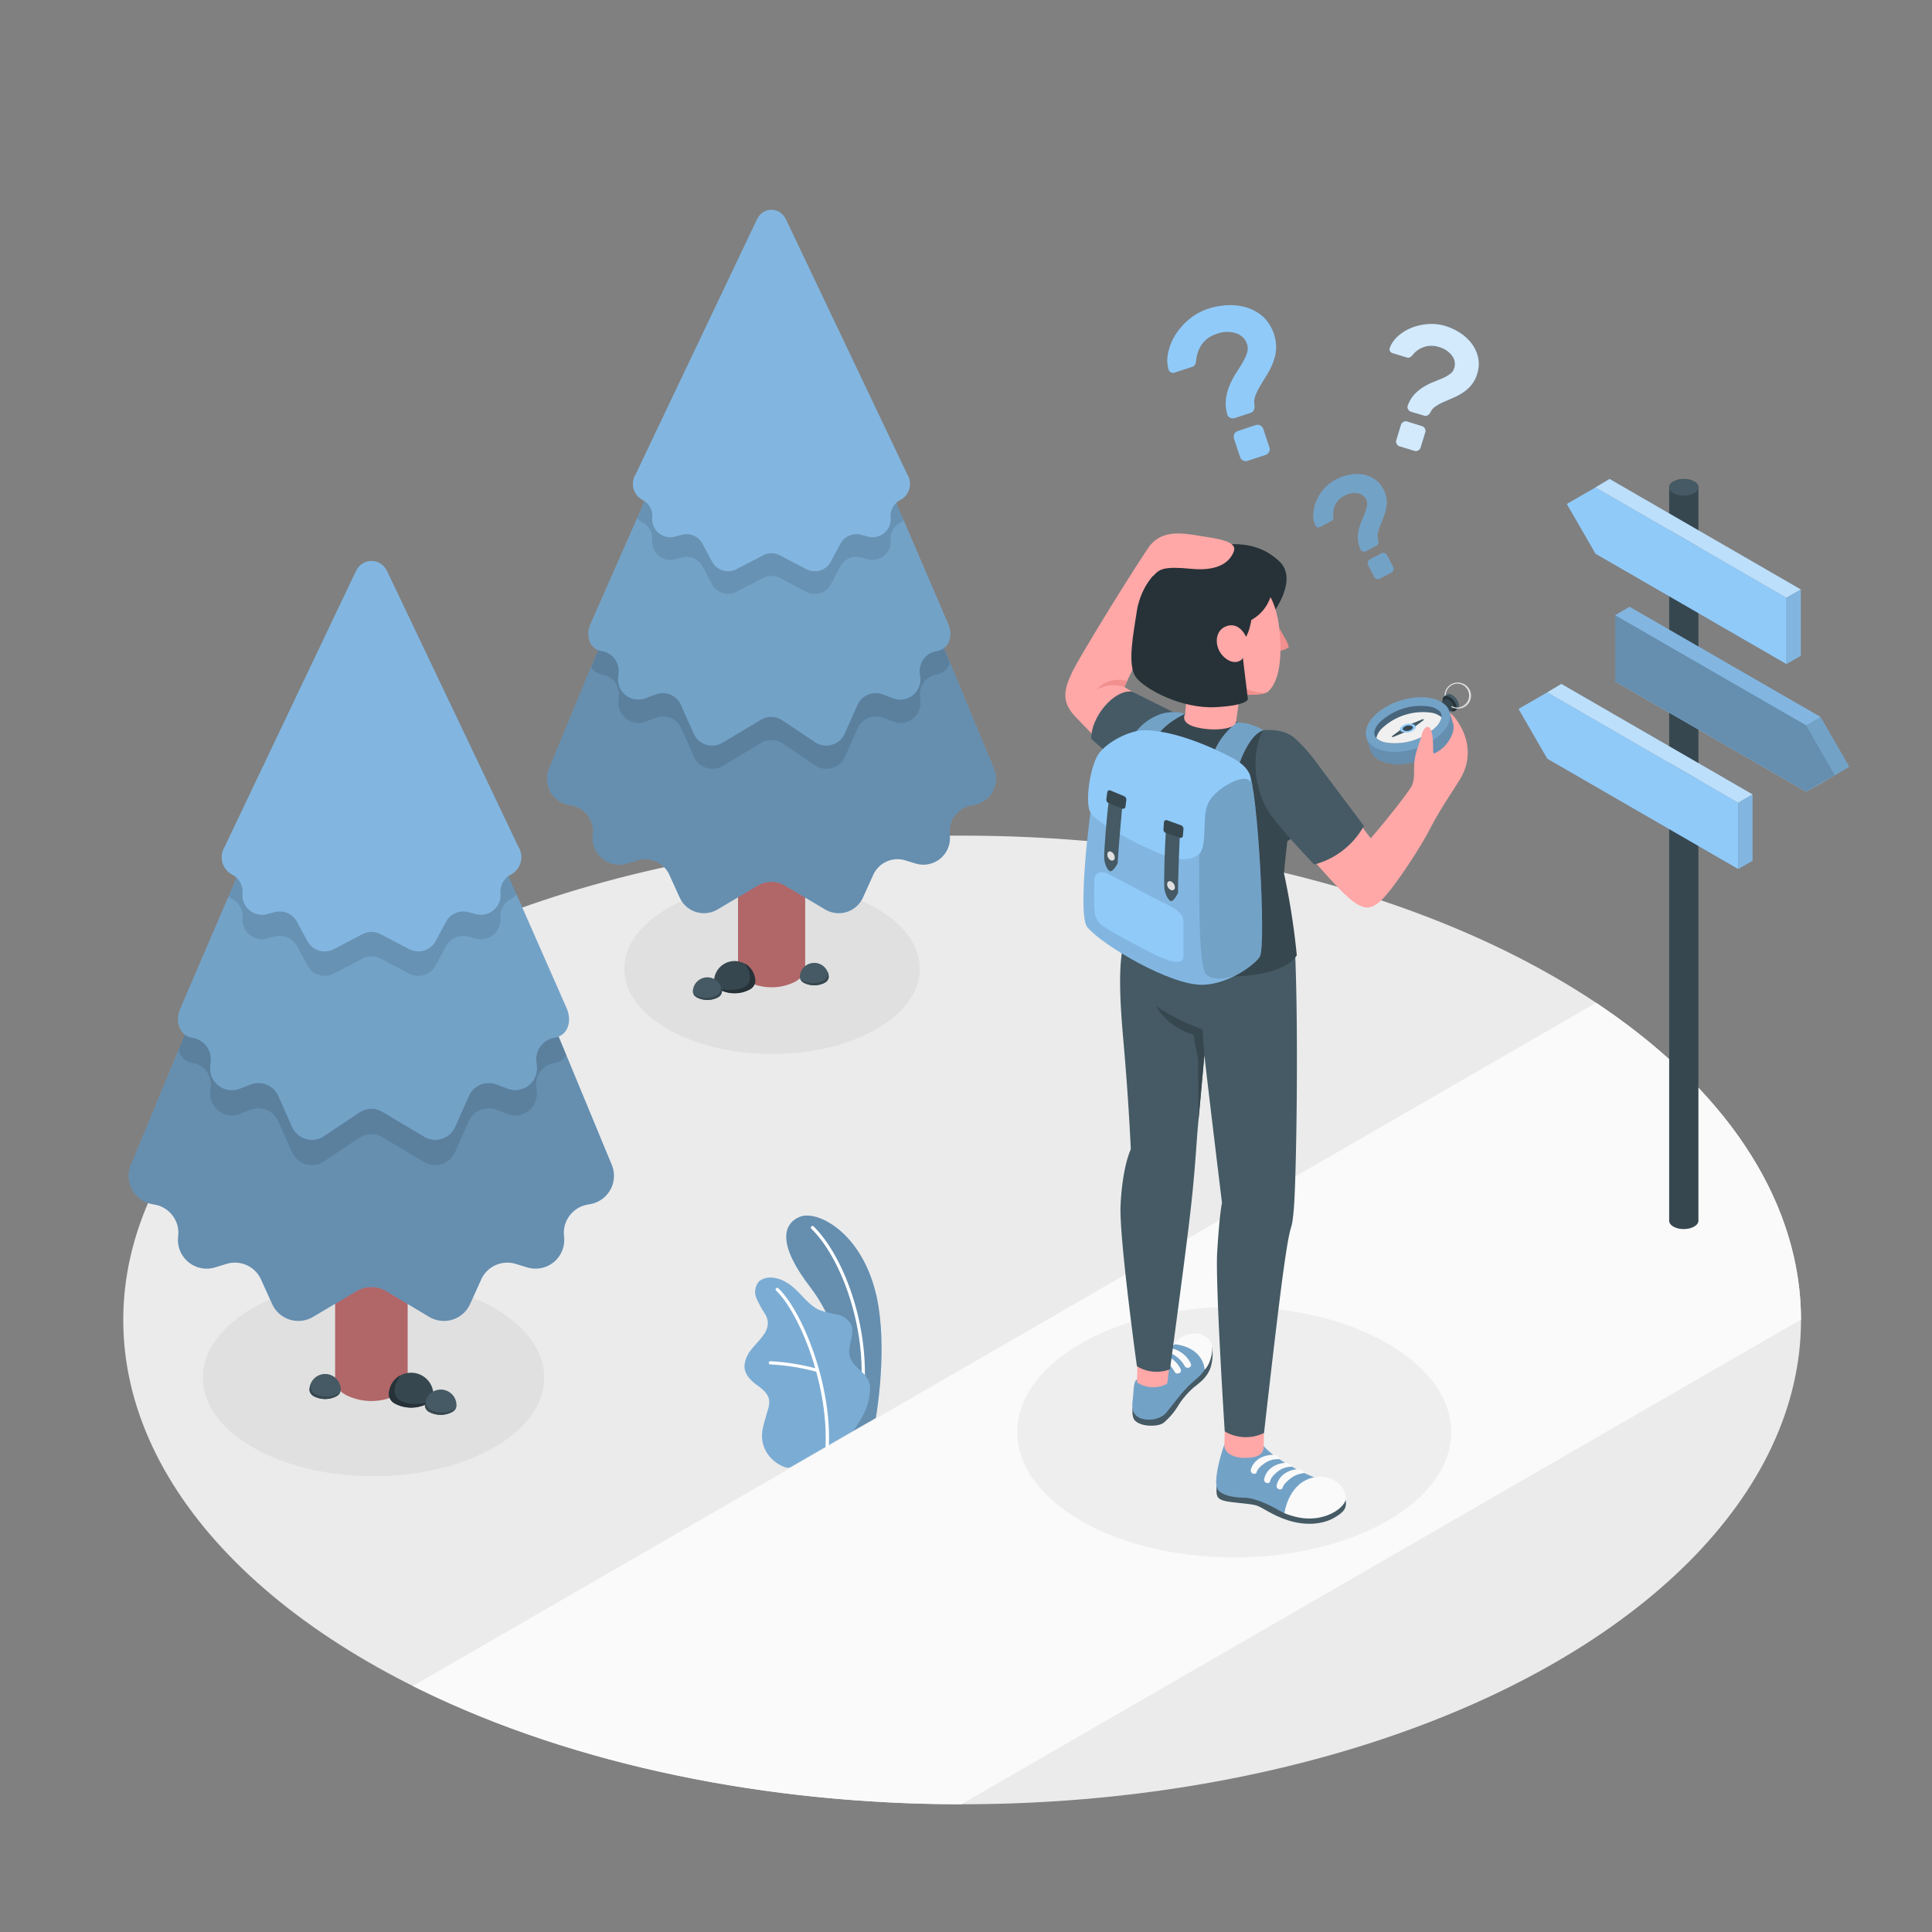 <svg xmlns="http://www.w3.org/2000/svg" viewBox="0 0 500 500"><rect x="0" y="0" width="500" height="500" fill="#808080" stroke="none"/><g id="freepik--Floor--inject-6"><g id="freepik--floor--inject-6"><ellipse id="freepik--floor--inject-6" cx="249" cy="341.6" rx="217.1" ry="125.34" style="fill:#ebebeb"></ellipse><path id="freepik--Road--inject-6" d="M466.1,341.48c-.05-28.74-17.12-57.47-51.2-80.73l-1.83-1.23L106.83,436.33h0l1.89.93C149,457,198.9,466.91,248.78,466.94Z" style="fill:#fafafa"></path></g></g><g id="freepik--Shadows--inject-6"><ellipse id="freepik--Shadow--inject-6" cx="199.81" cy="250.7" rx="38.24" ry="22.08" style="fill:#e0e0e0"></ellipse><ellipse id="freepik--shadow--inject-6" cx="319.42" cy="370.63" rx="56.15" ry="32.42" style="opacity:0.05"></ellipse><ellipse id="freepik--shadow--inject-6" cx="96.67" cy="356.54" rx="44.18" ry="25.51" style="fill:#e0e0e0"></ellipse></g><g id="freepik--Trees--inject-6"><g id="freepik--Pine--inject-6"><path d="M191,143.5v107c0,1.28.85,2.57,2.55,3.55a13.62,13.62,0,0,0,12.28,0c1.7-1,2.55-2.27,2.55-3.55v-107Z" style="fill:#b16668"></path><path d="M257.21,198.86,203.4,68.9h-7.5l-53.82,130a6.89,6.89,0,0,0,5,9.38l.88.17a6.87,6.87,0,0,1,5.48,7.6h0a6.89,6.89,0,0,0,8.85,7.43l2.66-.82a6.87,6.87,0,0,1,8.28,3.73l2.68,5.9a6.88,6.88,0,0,0,9.77,3.08l10.44-6.19a6.85,6.85,0,0,1,7,0l10.44,6.19a6.88,6.88,0,0,0,9.77-3.08l2.67-5.9a6.88,6.88,0,0,1,8.29-3.73l2.66.81a6.87,6.87,0,0,0,8.84-7.42h0a6.89,6.89,0,0,1,5.49-7.6l.88-.17A6.88,6.88,0,0,0,257.21,198.86Z" style="fill:#90CAF9"></path><path d="M257.21,198.86,203.4,68.9h-7.5l-53.82,130a6.89,6.89,0,0,0,5,9.38l.88.17a6.87,6.87,0,0,1,5.48,7.6h0a6.89,6.89,0,0,0,8.85,7.43l2.66-.82a6.87,6.87,0,0,1,8.28,3.73l2.68,5.9a6.88,6.88,0,0,0,9.77,3.08l10.44-6.19a6.85,6.85,0,0,1,7,0l10.44,6.19a6.88,6.88,0,0,0,9.77-3.08l2.67-5.9a6.88,6.88,0,0,1,8.29-3.73l2.66.81a6.87,6.87,0,0,0,8.84-7.42h0a6.89,6.89,0,0,1,5.49-7.6l.88-.17A6.88,6.88,0,0,0,257.21,198.86Z" style="opacity:0.3"></path><path d="M189.89,83.42l6-13.66h7.5l9.94,23.15,32.48,78.43a4,4,0,0,1-3.39,3.22h0a5.2,5.2,0,0,0-4.32,5.73l.11,1a5.19,5.19,0,0,1-7,5.46l-2.66-1a5.2,5.2,0,0,0-6.6,2.74l-3.3,7.41a5.22,5.22,0,0,1-7.42,2.35l-8.92-6a5.2,5.2,0,0,0-5.33,0l-9.95,6a5.22,5.22,0,0,1-7.42-2.35l-3.3-7.41a5.2,5.2,0,0,0-6.6-2.74l-2.66,1a5.2,5.2,0,0,1-7-5.46l.12-1a5.2,5.2,0,0,0-4.32-5.73,3.92,3.92,0,0,1-2.88-1.92Z" style="opacity:0.1"></path><path d="M245.21,161.08,203.4,63.71h-7.5L153,161.08c-1.54,3.13-.66,6.86,2.79,7.43a5.2,5.2,0,0,1,4.32,5.73l-.12,1a5.21,5.21,0,0,0,7,5.47l2.66-1a5.2,5.2,0,0,1,6.6,2.74l3.3,7.41a5.2,5.2,0,0,0,7.42,2.35l9.95-5.94a5.2,5.2,0,0,1,5.33,0l8.92,5.94a5.2,5.2,0,0,0,7.42-2.35l3.3-7.41a5.2,5.2,0,0,1,6.6-2.74l2.66,1a5.2,5.2,0,0,0,7-5.47l-.11-1a5.21,5.21,0,0,1,4.32-5.74h0C245.88,167.94,246.76,164.21,245.21,161.08Z" style="fill:#90CAF9"></path><path d="M245.21,161.08,203.4,63.71h-7.5L153,161.08c-1.54,3.13-.66,6.86,2.79,7.43a5.2,5.2,0,0,1,4.32,5.73l-.12,1a5.21,5.21,0,0,0,7,5.47l2.66-1a5.2,5.2,0,0,1,6.6,2.74l3.3,7.41a5.2,5.2,0,0,0,7.42,2.35l9.95-5.94a5.2,5.2,0,0,1,5.33,0l8.92,5.94a5.2,5.2,0,0,0,7.42-2.35l3.3-7.41a5.2,5.2,0,0,1,6.6-2.74l2.66,1a5.2,5.2,0,0,0,7-5.47l-.11-1a5.21,5.21,0,0,1,4.32-5.74h0C245.88,167.94,246.76,164.21,245.21,161.08Z" style="opacity:0.2"></path><path d="M195.9,63.71h7.5l30.47,70.95a4.25,4.25,0,0,1-.77.54l-.23.13a4.72,4.72,0,0,0-2.38,4.49h0a4.68,4.68,0,0,1-5.86,4.93l-1.82-.48a4.68,4.68,0,0,0-5.32,2.32L215,151.24a4.7,4.7,0,0,1-6.3,1.94l-6.88-3.6a4.69,4.69,0,0,0-4.34,0l-6.88,3.6a4.7,4.7,0,0,1-6.3-1.94l-2.49-4.65a4.69,4.69,0,0,0-5.33-2.32l-1.81.48a4.68,4.68,0,0,1-5.86-4.93,4.69,4.69,0,0,0-2.38-4.48l-.23-.13a4.73,4.73,0,0,1-1.29-1.09Z" style="opacity:0.1"></path><path d="M234.8,122.78,203.37,56.71l-.25-.4a4,4,0,0,0-6.94,0l-.25.41L164.5,122.78a4.68,4.68,0,0,0,1.7,6.55l.23.13a4.7,4.7,0,0,1,2.38,4.48,4.68,4.68,0,0,0,5.86,4.93l1.81-.48a4.7,4.7,0,0,1,5.33,2.32l2.49,4.65a4.69,4.69,0,0,0,6.3,1.94l6.88-3.59a4.69,4.69,0,0,1,4.34,0l6.88,3.59a4.69,4.69,0,0,0,6.3-1.94l2.49-4.65a4.69,4.69,0,0,1,5.32-2.32l1.82.48a4.68,4.68,0,0,0,5.86-4.93h0a4.7,4.7,0,0,1,2.38-4.48l.23-.13A4.68,4.68,0,0,0,234.8,122.78Z" style="fill:#90CAF9"></path><path d="M234.8,122.78,203.37,56.71l-.25-.4a4,4,0,0,0-6.94,0l-.25.41L164.5,122.78a4.68,4.68,0,0,0,1.7,6.55l.23.13a4.7,4.7,0,0,1,2.38,4.48,4.68,4.68,0,0,0,5.86,4.93l1.81-.48a4.7,4.7,0,0,1,5.33,2.32l2.49,4.65a4.69,4.69,0,0,0,6.3,1.94l6.88-3.59a4.69,4.69,0,0,1,4.34,0l6.88,3.59a4.69,4.69,0,0,0,6.3-1.94l2.49-4.65a4.69,4.69,0,0,1,5.32-2.32l1.82.48a4.68,4.68,0,0,0,5.86-4.93h0a4.7,4.7,0,0,1,2.38-4.48l.23-.13A4.68,4.68,0,0,0,234.8,122.78Z" style="opacity:0.1"></path><path d="M195.46,253.82a5.34,5.34,0,0,0-10.67,0v.3a2.73,2.73,0,0,0,1.56,2,8.37,8.37,0,0,0,7.55,0,2.75,2.75,0,0,0,1.56-2v-.3Z" style="fill:#37474f"></path><path d="M193.9,256.15a2.75,2.75,0,0,0,1.56-2v-.3a5.33,5.33,0,0,0-2.78-4.53c0,.06,2.66,3.35.72,5.55-1.34,1.52-6,1.8-8,.6a3.61,3.61,0,0,0,.92.71A8.37,8.37,0,0,0,193.9,256.15Z" style="fill:#263238"></path><path d="M186.83,256.51a3.77,3.77,0,0,0-7.53,0v.21a1.93,1.93,0,0,0,1.1,1.43,5.89,5.89,0,0,0,5.33,0,1.93,1.93,0,0,0,1.1-1.43.41.41,0,0,0,0-.11A.34.34,0,0,0,186.83,256.51Z" style="fill:#455a64"></path><path d="M185.73,258.15a1.93,1.93,0,0,0,1.1-1.43.41.41,0,0,0,0-.11.34.34,0,0,0,0-.1,3.71,3.71,0,0,0-.25-1.25c.09,1.61-.67,2.59-3.05,2.9s-3.94-.71-4.14-1.08a2.14,2.14,0,0,0,1,1.07A5.89,5.89,0,0,0,185.73,258.15Z" style="fill:#37474f"></path><path d="M214.46,252.74a3.74,3.74,0,0,0-7.47,0,.34.34,0,0,0,0,.1.41.41,0,0,0,0,.11,1.88,1.88,0,0,0,1.09,1.42,5.87,5.87,0,0,0,5.29,0,1.91,1.91,0,0,0,1.09-1.42v-.21Z" style="fill:#455a64"></path><path d="M213.37,254.37a1.91,1.91,0,0,0,1.09-1.42v-.21a3.6,3.6,0,0,0-.25-1.24c.09,1.6-.67,2.57-3,2.87s-3.91-.7-4.11-1.06a2.16,2.16,0,0,0,1,1.06A5.87,5.87,0,0,0,213.37,254.37Z" style="fill:#37474f"></path></g><g id="freepik--pine--inject-6"><path d="M105.5,241.57V357.16c0,1.39-.92,2.78-2.75,3.84a14.72,14.72,0,0,1-13.28,0c-1.83-1.06-2.74-2.45-2.74-3.84V241.57Z" style="fill:#b16668"></path><path d="M33.91,301.4,92.06,161h8.1l58.16,140.46a7.43,7.43,0,0,1-5.42,10.13l-1,.19a7.44,7.44,0,0,0-5.93,8.21h0a7.43,7.43,0,0,1-9.56,8l-2.87-.88a7.43,7.43,0,0,0-9,4l-2.89,6.38a7.43,7.43,0,0,1-10.56,3.32L99.9,334.12a7.46,7.46,0,0,0-7.58,0L81,340.81a7.43,7.43,0,0,1-10.56-3.32l-2.89-6.38a7.43,7.43,0,0,0-9-4l-2.88.88a7.43,7.43,0,0,1-9.56-8h0a7.42,7.42,0,0,0-5.92-8.21l-1-.19A7.43,7.43,0,0,1,33.91,301.4Z" style="fill:#90CAF9"></path><path d="M33.91,301.4,92.06,161h8.1l58.16,140.46a7.43,7.43,0,0,1-5.42,10.13l-1,.19a7.44,7.44,0,0,0-5.93,8.21h0a7.43,7.43,0,0,1-9.56,8l-2.87-.88a7.43,7.43,0,0,0-9,4l-2.89,6.38a7.43,7.43,0,0,1-10.56,3.32L99.9,334.12a7.46,7.46,0,0,0-7.58,0L81,340.81a7.43,7.43,0,0,1-10.56-3.32l-2.89-6.38a7.43,7.43,0,0,0-9-4l-2.88.88a7.43,7.43,0,0,1-9.56-8h0a7.42,7.42,0,0,0-5.92-8.21l-1-.19A7.43,7.43,0,0,1,33.91,301.4Z" style="opacity:0.3"></path><path d="M106.66,176.64l-6.5-14.76h-8.1l-10.74,25-35.1,84.76a4.32,4.32,0,0,0,3.66,3.47h0a5.63,5.63,0,0,1,4.67,6.2l-.12,1.08a5.62,5.62,0,0,0,7.58,5.9l2.87-1.1a5.63,5.63,0,0,1,7.14,3l3.56,8a5.61,5.61,0,0,0,8,2.54l9.65-6.42a5.6,5.6,0,0,1,5.75,0l10.77,6.42a5.62,5.62,0,0,0,8-2.54l3.56-8a5.63,5.63,0,0,1,7.14-3l2.87,1.1a5.62,5.62,0,0,0,7.58-5.9l-.12-1.08a5.63,5.63,0,0,1,4.67-6.2,4.22,4.22,0,0,0,3.11-2.07Z" style="opacity:0.1"></path><path d="M46.87,260.56,92.06,155.34h8.1l46.32,105.22c1.66,3.39.71,7.42-3,8a5.63,5.63,0,0,0-4.67,6.2l.12,1.07a5.62,5.62,0,0,1-7.58,5.9l-2.87-1.09a5.63,5.63,0,0,0-7.14,3l-3.56,8a5.63,5.63,0,0,1-8,2.54L99,287.75a5.6,5.6,0,0,0-5.75,0l-9.65,6.43a5.63,5.63,0,0,1-8-2.54l-3.56-8a5.63,5.63,0,0,0-7.14-3L62,281.76a5.62,5.62,0,0,1-7.58-5.9l.12-1.08a5.62,5.62,0,0,0-4.67-6.19h0C46.16,268,45.2,263.94,46.87,260.56Z" style="fill:#90CAF9"></path><path d="M46.87,260.56,92.06,155.34h8.1l46.32,105.22c1.66,3.39.71,7.42-3,8a5.63,5.63,0,0,0-4.67,6.2l.12,1.07a5.62,5.62,0,0,1-7.58,5.9l-2.87-1.09a5.63,5.63,0,0,0-7.14,3l-3.56,8a5.63,5.63,0,0,1-8,2.54L99,287.75a5.6,5.6,0,0,0-5.75,0l-9.65,6.43a5.63,5.63,0,0,1-8-2.54l-3.56-8a5.63,5.63,0,0,0-7.14-3L62,281.76a5.62,5.62,0,0,1-7.58-5.9l.12-1.08a5.62,5.62,0,0,0-4.67-6.19h0C46.16,268,45.2,263.94,46.87,260.56Z" style="opacity:0.2"></path><path d="M100.16,155.34h-8.1L59.13,232a4.92,4.92,0,0,0,.83.58l.25.14a5.06,5.06,0,0,1,2.57,4.85h0a5.07,5.07,0,0,0,6.34,5.33l2-.52a5.05,5.05,0,0,1,5.75,2.5l2.7,5a5.05,5.05,0,0,0,6.8,2.09l7.44-3.88a5,5,0,0,1,4.69,0l7.43,3.88a5.07,5.07,0,0,0,6.81-2.09l2.69-5a5.07,5.07,0,0,1,5.76-2.5l2,.52a5.06,5.06,0,0,0,6.33-5.33,5.07,5.07,0,0,1,2.57-4.84l.26-.15a4.75,4.75,0,0,0,1.38-1.17Z" style="opacity:0.1"></path><path d="M58.13,219.18l34-71.4.26-.43a4.32,4.32,0,0,1,7.5,0l.28.44,34,71.39a5.07,5.07,0,0,1-1.83,7.08l-.26.14a5.07,5.07,0,0,0-2.57,4.84,5.06,5.06,0,0,1-6.33,5.33l-2-.52a5.07,5.07,0,0,0-5.76,2.5l-2.69,5a5.07,5.07,0,0,1-6.81,2.09l-7.43-3.88a5,5,0,0,0-4.69,0l-7.44,3.88a5.05,5.05,0,0,1-6.8-2.09l-2.7-5a5.05,5.05,0,0,0-5.75-2.5l-2,.52a5.07,5.07,0,0,1-6.34-5.33h0a5,5,0,0,0-2.57-4.84l-.25-.15A5.06,5.06,0,0,1,58.13,219.18Z" style="fill:#90CAF9"></path><path d="M58.13,219.18l34-71.4.26-.43a4.32,4.32,0,0,1,7.5,0l.28.44,34,71.39a5.07,5.07,0,0,1-1.83,7.08l-.26.14a5.07,5.07,0,0,0-2.57,4.84,5.06,5.06,0,0,1-6.33,5.33l-2-.52a5.07,5.07,0,0,0-5.76,2.5l-2.69,5a5.07,5.07,0,0,1-6.81,2.09l-7.43-3.88a5,5,0,0,0-4.69,0l-7.44,3.88a5.05,5.05,0,0,1-6.8-2.09l-2.7-5a5.05,5.05,0,0,0-5.75-2.5l-2,.52a5.07,5.07,0,0,1-6.34-5.33h0a5,5,0,0,0-2.57-4.84l-.25-.15A5.06,5.06,0,0,1,58.13,219.18Z" style="opacity:0.1"></path><path d="M100.64,360.79a5.77,5.77,0,0,1,11.53,0v.32a3,3,0,0,1-1.68,2.2,9,9,0,0,1-8.16,0,3,3,0,0,1-1.69-2.2v-.32Z" style="fill:#37474f"></path><path d="M102.33,363.31a3,3,0,0,1-1.69-2.2v-.32a5.76,5.76,0,0,1,3-4.89c0,.05-2.87,3.61-.77,6,1.45,1.64,6.43,1.94,8.61.65a4.79,4.79,0,0,1-1,.77A9,9,0,0,1,102.33,363.31Z" style="fill:#263238"></path><path d="M110,363.69a4.07,4.07,0,0,1,8.14,0,.45.45,0,0,1,0,.11.49.49,0,0,1,0,.12,2.07,2.07,0,0,1-1.19,1.55,6.36,6.36,0,0,1-5.76,0,2.12,2.12,0,0,1-1.19-1.55v-.23Z" style="fill:#455a64"></path><path d="M111.15,365.47a2.12,2.12,0,0,1-1.19-1.55v-.23a4.06,4.06,0,0,1,.28-1.35c-.1,1.75.72,2.8,3.3,3.13s4.25-.76,4.47-1.16a2.33,2.33,0,0,1-1.1,1.16A6.36,6.36,0,0,1,111.15,365.47Z" style="fill:#37474f"></path><path d="M80.11,359.62a4,4,0,0,1,8.07,0,.61.61,0,0,1,0,.22A2,2,0,0,1,87,361.38a6.31,6.31,0,0,1-5.71,0,2.07,2.07,0,0,1-1.18-1.54.61.61,0,0,1,0-.22Z" style="fill:#455a64"></path><path d="M81.29,361.38a2.07,2.07,0,0,1-1.18-1.54.61.61,0,0,1,0-.22,3.9,3.9,0,0,1,.27-1.34c-.1,1.73.72,2.78,3.27,3.11s4.22-.76,4.44-1.16A2.33,2.33,0,0,1,87,361.38,6.31,6.31,0,0,1,81.29,361.38Z" style="fill:#37474f"></path></g><g id="freepik--Plants--inject-6"><path d="M220.8,370.33l5.86-3.35s2.81-15.48.71-28.79c-3-18.71-15.69-25.16-20.32-23.3s-5.71,7.4,2.64,18.21C214.62,339.48,221,353,220.8,370.33Z" style="fill:#90CAF9"></path><path d="M220.8,370.33l5.86-3.35s2.81-15.48.71-28.79c-3-18.71-15.69-25.16-20.32-23.3s-5.71,7.4,2.64,18.21C214.62,339.48,221,353,220.8,370.33Z" style="opacity:0.3"></path><path d="M222.93,362.9h-.06a.42.42,0,0,1-.36-.47c2.42-17.52-4.62-36.71-12.54-44.44a.42.42,0,0,1,0-.59.41.41,0,0,1,.59,0c8.06,7.88,15.24,27.38,12.78,45.16A.43.43,0,0,1,222.93,362.9Z" style="fill:#fff"></path><path d="M204.55,379.71c-.92.54-2.83-.63-3.56-1.12a8.79,8.79,0,0,1-2.94-3.37,8.25,8.25,0,0,1-.73-5,18.43,18.43,0,0,1,.63-2.64c.24-.86.49-1.71.73-2.57a6.38,6.38,0,0,0,.38-2.59c-.22-1.75-1.78-3-3.2-4s-3.2-2.72-3.19-4.83a7.47,7.47,0,0,1,1.86-4.43c1-1.28,2.21-2.41,3.13-3.76a5.19,5.19,0,0,0,1.06-3.28,5.63,5.63,0,0,0-.71-2.05,28.89,28.89,0,0,1-2.25-4.11,4.17,4.17,0,0,1,.71-4.38,4.87,4.87,0,0,1,3.64-.9,8.36,8.36,0,0,1,3.38,1.19c3.35,1.86,5.27,5.84,8.83,7.27a32.89,32.89,0,0,0,4.3,1.05,5.34,5.34,0,0,1,3.56,2.44c1.3,2.61-1.12,5.82-.2,8.59.81,2.45,3.19,3.39,4.53,5.6a5.23,5.23,0,0,1,.62,3.21,15.5,15.5,0,0,1-1.35,5.42,38,38,0,0,1-3,4.89C220.75,370.38,204.7,379.63,204.55,379.71Z" style="fill:#90CAF9"></path><path d="M204.55,379.71c-.92.54-2.83-.63-3.56-1.12a8.79,8.79,0,0,1-2.94-3.37,8.25,8.25,0,0,1-.73-5,18.43,18.43,0,0,1,.63-2.64c.24-.86.49-1.71.73-2.57a6.38,6.38,0,0,0,.38-2.59c-.22-1.75-1.78-3-3.2-4s-3.2-2.72-3.19-4.83a7.47,7.47,0,0,1,1.86-4.43c1-1.28,2.21-2.41,3.13-3.76a5.19,5.19,0,0,0,1.06-3.28,5.63,5.63,0,0,0-.71-2.05,28.89,28.89,0,0,1-2.25-4.11,4.17,4.17,0,0,1,.71-4.38,4.87,4.87,0,0,1,3.64-.9,8.36,8.36,0,0,1,3.38,1.19c3.35,1.86,5.27,5.84,8.83,7.27a32.89,32.89,0,0,0,4.3,1.05,5.34,5.34,0,0,1,3.56,2.44c1.3,2.61-1.12,5.82-.2,8.59.81,2.45,3.19,3.39,4.53,5.6a5.23,5.23,0,0,1,.62,3.21,15.5,15.5,0,0,1-1.35,5.42,38,38,0,0,1-3,4.89C220.75,370.38,204.7,379.63,204.55,379.71Z" style="opacity:0.15"></path><path d="M214.06,374.65h0a.43.43,0,0,1-.41-.44c.69-16.58-7.12-34.88-12.8-40.2a.41.41,0,0,1,0-.59.42.42,0,0,1,.59,0c5.8,5.43,13.77,24,13.07,40.85A.43.43,0,0,1,214.06,374.65Z" style="fill:#fff"></path><path d="M211.58,355.06a.32.32,0,0,1-.13,0,56.28,56.28,0,0,0-12-1.94.42.42,0,1,1,0-.83,57.29,57.29,0,0,1,12.24,2,.44.44,0,0,1,.28.53A.42.42,0,0,1,211.58,355.06Z" style="fill:#fff"></path></g></g><g id="freepik--Signals--inject-6"><g id="freepik--Signal--inject-6"><path d="M439.55,126.11a1.91,1.91,0,0,0-1.1-1.51,6,6,0,0,0-5.36,0,1.92,1.92,0,0,0-1.11,1.51h0V315.94c0,1.18,1.69,2.14,3.78,2.14s3.79-1,3.79-2.14h0V126.11Z" style="fill:#37474f"></path><ellipse cx="435.76" cy="126.11" rx="3.79" ry="2.15" style="fill:#455a64"></ellipse><polygon points="478.59 198.43 471.16 185.55 421.74 157.04 418 159.2 418 176.36 467.42 204.87 471.23 202.77 478.59 198.43" style="fill:#90CAF9"></polygon><polygon points="418 159.2 467.42 187.71 474.85 200.58 467.42 204.87 418 176.36 418 159.2" style="fill:#90CAF9"></polygon><g style="opacity:0.3"><polygon points="418 159.2 467.42 187.71 474.87 200.62 467.42 204.87 418 176.36 418 159.2"></polygon></g><polygon points="471.16 185.55 467.42 187.71 418 159.2 421.74 157.04 471.16 185.55" style="opacity:0.1"></polygon><polygon points="467.42 187.71 471.16 185.55 478.59 198.43 474.87 200.62 467.42 187.71" style="opacity:0.2"></polygon><polygon points="462.34 154.7 412.92 126.14 405.49 130.43 412.92 143.31 462.34 171.86 462.34 154.7" style="fill:#90CAF9"></polygon><polygon points="412.92 126.14 416.55 123.96 466.05 152.56 462.34 154.7 412.92 126.14" style="fill:#90CAF9"></polygon><g style="opacity:0.4"><polygon points="412.92 126.14 416.55 123.96 466.05 152.56 462.34 154.7 412.92 126.14" style="fill:#fff"></polygon></g><polygon points="466.05 169.72 462.34 171.86 462.34 154.7 466.05 152.56 466.05 169.72" style="fill:#90CAF9"></polygon><polygon points="466.05 169.72 462.34 171.86 462.34 154.7 466.05 152.56 466.05 169.72" style="opacity:0.1"></polygon><polygon points="449.85 207.74 400.43 179.18 393 183.47 400.43 196.35 449.85 224.9 449.85 207.74" style="fill:#90CAF9"></polygon><polygon points="400.43 179.18 404.07 177 453.56 205.6 449.85 207.74 400.43 179.18" style="fill:#90CAF9"></polygon><g style="opacity:0.4"><polygon points="400.43 179.18 404.07 177 453.56 205.6 449.85 207.74 400.43 179.18" style="fill:#fff"></polygon></g><polygon points="453.56 222.76 449.85 224.9 449.85 207.74 453.56 205.6 453.56 222.76" style="fill:#90CAF9"></polygon><polygon points="453.56 222.76 449.85 224.9 449.85 207.74 453.56 205.6 453.56 222.76" style="opacity:0.1"></polygon></g></g><g id="freepik--question-marks--inject-6"><g id="freepik--question-marks--inject-6"><path d="M312.66,79.91a18.53,18.53,0,0,1,5.19-.93,14.3,14.3,0,0,1,5,.67A11.38,11.38,0,0,1,327,82.07a11.11,11.11,0,0,1,3.25,8.31,11.9,11.9,0,0,1-.79,3.45,18.9,18.9,0,0,1-1.53,3.09c-.6,1-1.17,1.91-1.7,2.79a16,16,0,0,0-1.3,2.63,4.72,4.72,0,0,0-.27,2.55,2.18,2.18,0,0,1-.15,1.19,1.26,1.26,0,0,1-.83.76l-4.12,1.36a1.57,1.57,0,0,1-1.2-.09,1.27,1.27,0,0,1-.75-.89,10,10,0,0,1-.33-4,13.79,13.79,0,0,1,.95-3.5,20.22,20.22,0,0,1,1.62-3.1q.94-1.44,1.71-2.76a13,13,0,0,0,1.16-2.49,3.61,3.61,0,0,0,0-2.32,4.3,4.3,0,0,0-2.86-2.81,7.76,7.76,0,0,0-5.05.19q-4.6,1.52-5.25,6.85a3,3,0,0,1-.28,1.08,1.4,1.4,0,0,1-.9.63L304,96.43a1.23,1.23,0,0,1-.94-.05,1.18,1.18,0,0,1-.64-.75,8.79,8.79,0,0,1-.12-4.26,14.23,14.23,0,0,1,1.8-4.57,17,17,0,0,1,3.53-4.08A14.8,14.8,0,0,1,312.66,79.91ZM325,110a1.57,1.57,0,0,1,1.94,1l1.58,4.78a1.49,1.49,0,0,1-.09,1.17,1.52,1.52,0,0,1-.89.78l-4.66,1.54a1.57,1.57,0,0,1-1.95-1l-1.58-4.77a1.56,1.56,0,0,1,1-1.95Z" style="fill:#90CAF9"></path><path d="M345.69,124.11a13,13,0,0,1,3.44-1.22,9.88,9.88,0,0,1,3.46-.11,7.78,7.78,0,0,1,3.09,1.19A6.79,6.79,0,0,1,358,126.6a7,7,0,0,1,.84,2.66,8.52,8.52,0,0,1-.14,2.43A13.39,13.39,0,0,1,358,134l-.84,2.09a11.87,11.87,0,0,0-.59,1.94,3.2,3.2,0,0,0,.11,1.77,1.47,1.47,0,0,1,0,.83.89.89,0,0,1-.48.61l-2.65,1.39a1.13,1.13,0,0,1-.83.08.86.86,0,0,1-.61-.53,6.8,6.8,0,0,1-.68-2.69,9.71,9.71,0,0,1,.25-2.49,13.37,13.37,0,0,1,.76-2.29c.31-.73.59-1.42.85-2.08a9.18,9.18,0,0,0,.51-1.82,2.61,2.61,0,0,0-.25-1.59,3,3,0,0,0-2.27-1.59,5.37,5.37,0,0,0-3.42.7,5.18,5.18,0,0,0-2.8,5.26,2,2,0,0,1-.07.77,1,1,0,0,1-.54.53l-2.83,1.49a.86.86,0,0,1-.65.07.83.83,0,0,1-.52-.44,6.15,6.15,0,0,1-.56-2.89,9.65,9.65,0,0,1,.71-3.31,11.57,11.57,0,0,1,1.94-3.18A10.34,10.34,0,0,1,345.69,124.11Zm11.81,19.1a1,1,0,0,1,.82-.07,1,1,0,0,1,.62.52l1.62,3.07a1.08,1.08,0,0,1,.07.81,1.09,1.09,0,0,1-.52.63l-3,1.57a1,1,0,0,1-.81.07,1,1,0,0,1-.63-.51l-1.61-3.08a1.07,1.07,0,0,1,.44-1.43Z" style="fill:#90CAF9"></path><g style="opacity:0.2"><path d="M345.69,124.11a13,13,0,0,1,3.44-1.22,9.88,9.88,0,0,1,3.46-.11,7.78,7.78,0,0,1,3.09,1.19A6.79,6.79,0,0,1,358,126.6a7,7,0,0,1,.84,2.66,8.52,8.52,0,0,1-.14,2.43A13.39,13.39,0,0,1,358,134l-.84,2.09a11.87,11.87,0,0,0-.59,1.94,3.2,3.2,0,0,0,.11,1.77,1.47,1.47,0,0,1,0,.83.89.89,0,0,1-.48.61l-2.65,1.39a1.13,1.13,0,0,1-.83.08.86.86,0,0,1-.61-.53,6.8,6.8,0,0,1-.68-2.69,9.71,9.71,0,0,1,.25-2.49,13.37,13.37,0,0,1,.76-2.29c.31-.73.59-1.42.85-2.08a9.18,9.18,0,0,0,.51-1.82,2.61,2.61,0,0,0-.25-1.59,3,3,0,0,0-2.27-1.59,5.37,5.37,0,0,0-3.42.7,5.18,5.18,0,0,0-2.8,5.26,2,2,0,0,1-.07.77,1,1,0,0,1-.54.53l-2.83,1.49a.86.86,0,0,1-.65.07.83.83,0,0,1-.52-.44,6.15,6.15,0,0,1-.56-2.89,9.65,9.65,0,0,1,.71-3.31,11.57,11.57,0,0,1,1.94-3.18A10.34,10.34,0,0,1,345.69,124.11Zm11.81,19.1a1,1,0,0,1,.82-.07,1,1,0,0,1,.62.52l1.62,3.07a1.08,1.08,0,0,1,.07.81,1.09,1.09,0,0,1-.52.63l-3,1.57a1,1,0,0,1-.81.07,1,1,0,0,1-.63-.51l-1.61-3.08a1.07,1.07,0,0,1,.44-1.43Z"></path></g><path d="M368,110.29a1.21,1.21,0,0,1,.74.61,1.24,1.24,0,0,1,.1,1l-1.2,3.93a1.29,1.29,0,0,1-1.58.84l-3.84-1.17a1.23,1.23,0,0,1-.74-.62,1.2,1.2,0,0,1-.1-1l1.2-3.93a1.23,1.23,0,0,1,.62-.74,1.24,1.24,0,0,1,1-.1Zm6-25.93a15.2,15.2,0,0,1,3.91,1.83,11.55,11.55,0,0,1,3,2.8,9.34,9.34,0,0,1,1.62,3.57,8.23,8.23,0,0,1-.24,4.15,8.34,8.34,0,0,1-1.51,2.93,10.08,10.08,0,0,1-2.15,1.94,16.63,16.63,0,0,1-2.49,1.34L373.66,104a12.33,12.33,0,0,0-2.1,1.14,3.75,3.75,0,0,0-1.39,1.58,1.77,1.77,0,0,1-.66.72,1,1,0,0,1-.91.12l-3.4-1a1.29,1.29,0,0,1-.76-.62,1.06,1.06,0,0,1-.08-1,8.26,8.26,0,0,1,1.67-2.83,11.29,11.29,0,0,1,2.29-1.89,15.31,15.31,0,0,1,2.55-1.3c.87-.35,1.68-.7,2.44-1a11.11,11.11,0,0,0,1.95-1.11,3,3,0,0,0,1.11-1.55,3.53,3.53,0,0,0-.58-3.22,6.33,6.33,0,0,0-3.46-2.26,6.15,6.15,0,0,0-6.75,2.09,2.71,2.71,0,0,1-.69.6,1.23,1.23,0,0,1-.91,0l-3.62-1.1a1.12,1.12,0,0,1-.61-.48,1,1,0,0,1-.07-.81,7.2,7.2,0,0,1,1.94-2.9,11.44,11.44,0,0,1,3.36-2.2,13.79,13.79,0,0,1,4.28-1.06A12.26,12.26,0,0,1,374,84.36Z" style="fill:#90CAF9"></path><g style="opacity:0.6"><path d="M368,110.29a1.21,1.21,0,0,1,.74.61,1.24,1.24,0,0,1,.1,1l-1.2,3.93a1.29,1.29,0,0,1-1.58.84l-3.84-1.17a1.23,1.23,0,0,1-.74-.62,1.2,1.2,0,0,1-.1-1l1.2-3.93a1.23,1.23,0,0,1,.62-.74,1.24,1.24,0,0,1,1-.1Zm6-25.93a15.2,15.2,0,0,1,3.91,1.83,11.55,11.55,0,0,1,3,2.8,9.34,9.34,0,0,1,1.62,3.57,8.23,8.23,0,0,1-.24,4.15,8.34,8.34,0,0,1-1.51,2.93,10.08,10.08,0,0,1-2.15,1.94,16.63,16.63,0,0,1-2.49,1.34L373.66,104a12.33,12.33,0,0,0-2.1,1.14,3.75,3.75,0,0,0-1.39,1.58,1.77,1.77,0,0,1-.66.72,1,1,0,0,1-.91.12l-3.4-1a1.29,1.29,0,0,1-.76-.62,1.06,1.06,0,0,1-.08-1,8.26,8.26,0,0,1,1.67-2.83,11.29,11.29,0,0,1,2.29-1.89,15.31,15.31,0,0,1,2.55-1.3c.87-.35,1.68-.7,2.44-1a11.11,11.11,0,0,0,1.95-1.11,3,3,0,0,0,1.11-1.55,3.53,3.53,0,0,0-.58-3.22,6.33,6.33,0,0,0-3.46-2.26,6.15,6.15,0,0,0-6.75,2.09,2.71,2.71,0,0,1-.69.6,1.23,1.23,0,0,1-.91,0l-3.62-1.1a1.12,1.12,0,0,1-.61-.48,1,1,0,0,1-.07-.81,7.2,7.2,0,0,1,1.94-2.9,11.44,11.44,0,0,1,3.36-2.2,13.79,13.79,0,0,1,4.28-1.06A12.26,12.26,0,0,1,374,84.36Z" style="fill:#fff"></path></g></g></g><g id="freepik--Character--inject-6"><g id="freepik--character--inject-6"><path d="M313.7,348.64a12,12,0,0,1-.44,5.39c-1.06,2.82-3.2,4.07-4.47,5.17a21.4,21.4,0,0,0-3.71,4.32,18.26,18.26,0,0,1-3.88,4.65c-1.2,1-4.52,1-6.11.32s-2.12-1.32-2-3.88,7.93-3.28,7.93-3.28Z" style="fill:#455a64"></path><path d="M294.28,357c-.67.24-.86,1.5-1,4-.12,1.9-1,4.66,1.62,5.91,2.09,1,5.47.44,6.94-1.33,1.82-2.19,3.06-4.13,5.65-6.81,2.25-2.32,4.56-3.07,5.63-7.77.69-3,.22-4.3-1.8-5.21-2.79-1.25-7.28,2.57-9.5,3.14C299.91,349.42,295,356.75,294.28,357Z" style="fill:#90CAF9"></path><path d="M294.28,357c-.67.24-.86,1.5-1,4-.12,1.9-1,4.66,1.62,5.91,2.09,1,5.47.44,6.94-1.33,1.82-2.19,3.06-4.13,5.65-6.81,2.25-2.32,4.56-3.07,5.63-7.77.69-3,.22-4.3-1.8-5.21-2.79-1.25-7.28,2.57-9.5,3.14C299.91,349.42,295,356.75,294.28,357Z" style="opacity:0.2"></path><path d="M301.81,348.92l.38-.12a7.25,7.25,0,0,1,6,4.11c.36.84-.81,1.46-1.48.8a7.75,7.75,0,0,0-6-4.09A3.26,3.26,0,0,1,301.81,348.92Z" style="fill:#fafafa"></path><path d="M300,350.32a7.21,7.21,0,0,1,5.57,4.07c.36.83-.81,1.45-1.48.8a7.41,7.41,0,0,0-5-3.89C299.37,351,299.68,350.61,300,350.32Z" style="fill:#fafafa"></path><path d="M348.24,388.16c.39,2.14-.41,3.23-3.18,4.76s-7.1,2-11.6.58-6.63-3.43-8.5-3.94-6.53-.64-8.38-1.22-1.8-1.54-1.75-3.78Z" style="fill:#455a64"></path><path d="M316.87,373.82a51.23,51.23,0,0,0-1.46,5c-.42,1.86-1,5-.4,6.37s3.15,2.37,7.1,2.42c2.55,0,6.5,1.85,9.19,3.42s5.84,1.7,8.82,1.41c3.52-.35,7.2-2.31,7.79-3.75s.77-2.53-7.43-6.22c-.08,0-9.53-3.73-13.44-8.23Z" style="fill:#90CAF9"></path><g style="opacity:0.2"><path d="M316.87,373.82a51.23,51.23,0,0,0-1.46,5c-.42,1.86-1,5-.4,6.37s3.15,2.37,7.1,2.42c2.55,0,6.5,1.85,9.19,3.42s5.84,1.7,8.82,1.41c3.52-.35,7.2-2.31,7.79-3.75s.77-2.53-7.43-6.22c-.08,0-9.53-3.73-13.44-8.23Z"></path></g><path d="M332.42,391.59s.85-7.09,6.66-9c5.26-1.73,9.73,2.22,9.16,5.57C347.85,390.42,341.4,395.42,332.42,391.59Z" style="fill:#fafafa"></path><path d="M337.65,381.23a6.73,6.73,0,0,0-4,1.67c-1.69,1.36-1.76,2.29-1.76,2.29a.87.87,0,0,1-1.49-.75s.46-3.57,5.19-4.21A1.94,1.94,0,0,1,337.65,381.23Z" style="fill:#fafafa"></path><path d="M334.38,379.58a5.88,5.88,0,0,0-4,1.5c-1.69,1.37-1.72,2.47-1.72,2.47a.87.87,0,0,1-1.49-.75s.45-3.58,5.18-4.21A1.92,1.92,0,0,1,334.38,379.58Z" style="fill:#fafafa"></path><path d="M331.14,377.65a5.89,5.89,0,0,0-4.1,1.22c-1.78,1.25-1.89,2.34-1.89,2.34a.88.88,0,0,1-1.44-.85s.71-3.53,5.47-3.85A1.92,1.92,0,0,1,331.14,377.65Z" style="fill:#fafafa"></path><path d="M294.36,352.93l-.1,4.82a7.55,7.55,0,0,0,7.78.36c.14-.29.63-5,.63-5Z" style="fill:#ffa8a7"></path><path d="M316.94,370.49s0,2.28-.08,3.59,1.47,3.28,5.47,3.22c2.8,0,4.78-.76,4.71-3.07l.07-3.33Z" style="fill:#ffa8a7"></path><path d="M290,312c.47-10.16,2.65-14.57,2.65-14.57s-.53-12.57-1.91-28c-2.1-23.45-.24-26.92,4.58-37.35,0,0,38.87-4.24,39.74,12.15,1.09,20.41.44,61.86-.25,69s-.54.54-2.58,15.08c-1.62,11.49-5.1,42.55-5.1,42.55a10.8,10.8,0,0,1-10.17-.41s-2.46-38.14-1.95-46.44c.61-10.13,1.24-12.7,1.24-12.7s-4-32.93-4.55-38.23c0,0-.83,9.45-1.52,16.64s-.76,13-2.57,27.84c-1.42,11.66-4.81,36.81-4.81,36.81a9.67,9.67,0,0,1-8.57-.8S289.61,320.17,290,312Z" style="fill:#455a64"></path><path d="M311.75,354.46s-.1-5.63-7.69-6.57l-.44.24a6.58,6.58,0,0,1,3.8-2.81c2.54-.63,4.52.06,5.81,1.8S313.09,353.39,311.75,354.46Z" style="fill:#fafafa"></path><path d="M311.68,273.12l-.5-6.73a54.54,54.54,0,0,1-12-6,16.13,16.13,0,0,0,9.68,7.34l1.21,6.61.1,15.45Z" style="fill:#37474f"></path><path d="M297.72,141.06c-2.13,2.66-17.88,28-20.18,32.77s-2.86,7.83.78,11.67c5.47,5.77,19.26,19.69,19.26,19.69l7.72-18.42-14.32-9,14-29.63Z" style="fill:#ffa8a7"></path><path d="M291,177.78s-3.92-1.38-7.19.74c0,0,2.58-3.64,7.92-2.27Z" style="fill:#f28f8f"></path><path d="M305.67,185.32,293,179c-4.67-.67-10.75,6.63-10.58,12.23l11.11,9.8Z" style="fill:#455a64"></path><path d="M307.51,175.93l-.8,8.81h0c-2,.62-1.63,3.41-.46,5.13l-.23,2.59,13,1.17,1.95-14.87Z" style="fill:#ffa8a7"></path><path d="M293.25,191.14c1.44-3.91,7.12-6.92,10.57-6.65l2.89.25c-.8,1.6.36,2.74,2.46,3.35,2.7.78,7.67,1.22,10.6-.51l.09-.75s5.53,1.58,7.16,2.19c4.58,1.72,6.09,2.61,10.83,14.92,2,5.27.78,10.73-4.68,13.71-.41,3.26-.87,8.39-.87,8.39a187.15,187.15,0,0,1,3.31,21.17s-2.88,6.53-22.83,5.43c-15.45-.85-22.64-8.67-22.64-8.67.38-3.79,2.78-9.84,7.7-21.26C292,206.29,291.11,197,293.25,191.14Z" style="fill:#37474f"></path><path d="M375.73,183h-.05a3.36,3.36,0,0,1,1.9-6.33.13.13,0,0,1,.12.15.12.12,0,0,1-.14.11,3.1,3.1,0,0,0-1.75,5.83.13.13,0,0,1,.05.18A.12.12,0,0,1,375.73,183Z" style="fill:#e0e0e0"></path><path d="M373.69,180.28l.76.94a3.89,3.89,0,0,0,1.42,1.76l.75.93.57-.45h0a1.1,1.1,0,0,0,.38-1.17,3.65,3.65,0,0,0-2.07-2.57,1.11,1.11,0,0,0-1.23.13h0Z" style="fill:#455a64"></path><path d="M375.45,184c1,.38,1.65-.16,1.49-1.2a3.67,3.67,0,0,0-2.08-2.56c-1-.38-1.64.16-1.48,1.2A3.65,3.65,0,0,0,375.45,184Z" style="fill:#263238"></path><path d="M372.93,181.76l2.09,2.59.89-.72h0a.81.81,0,0,0,.27-.84A2.61,2.61,0,0,0,374.7,181a.81.81,0,0,0-.88.08h0Z" style="fill:#37474f"></path><path d="M353.67,190.93l1,3.21h0v0h0c.51,1.57,2.06,2.82,4.52,3.36,5,1.09,11.74-1.05,15.16-4.79,1.7-1.86,2.25-3.77,1.77-5.35h0v0h0l-1-3.21-1.27.64a8.51,8.51,0,0,0-2.24-.81c-5-1.09-11.74,1.05-15.16,4.79a8.71,8.71,0,0,0-1.36,1.94Z" style="fill:#90CAF9"></path><path d="M353.67,190.93l1,3.21h0v0h0c.51,1.57,2.06,2.82,4.52,3.36,5,1.09,11.74-1.05,15.16-4.79,1.7-1.86,2.25-3.77,1.77-5.35h0v0h0l-1-3.21-1.27.64a8.51,8.51,0,0,0-2.24-.81c-5-1.09-11.74,1.05-15.16,4.79a8.71,8.71,0,0,0-1.36,1.94Z" style="opacity:0.3"></path><path d="M376.88,183.36a3.38,3.38,0,0,1-1.2-.35.13.13,0,0,1-.05-.18.13.13,0,0,1,.18-.06,3,3,0,0,0,1.1.33,3.1,3.1,0,0,0,.65-6.16.12.12,0,0,1-.12-.14.13.13,0,0,1,.14-.12,3.36,3.36,0,1,1-.7,6.68Z" style="fill:#e0e0e0"></path><path d="M370.58,180.74c-4.95-1.1-11.74,1-15.17,4.79s-2.18,7.66,2.77,8.76,11.74-1.06,15.17-4.8S375.53,181.83,370.58,180.74Z" style="fill:#90CAF9"></path><path d="M370.58,180.74c-4.95-1.1-11.74,1-15.17,4.79s-2.18,7.66,2.77,8.76,11.74-1.06,15.17-4.8S375.53,181.83,370.58,180.74Z" style="opacity:0.2"></path><path d="M357,187a15.41,15.41,0,0,1,13.09-4.14,5.24,5.24,0,0,1,2.36,1.08,1.83,1.83,0,0,1,.6,1.71,5.11,5.11,0,0,1-1.33,2.37,15.41,15.41,0,0,1-13.09,4.14,5.09,5.09,0,0,1-2.35-1.07l-.1-.09C354.88,189.64,356.32,187.76,357,187Z" style="fill:#90CAF9"></path><path d="M357,187a15.41,15.41,0,0,1,13.09-4.14,5.24,5.24,0,0,1,2.36,1.08,1.83,1.83,0,0,1,.6,1.71,5.11,5.11,0,0,1-1.33,2.37,15.41,15.41,0,0,1-13.09,4.14,5.09,5.09,0,0,1-2.35-1.07l-.1-.09C354.88,189.64,356.32,187.76,357,187Z" style="opacity:0.5"></path><path d="M357.53,188.62a15.45,15.45,0,0,1,13.09-4.14,5.24,5.24,0,0,1,2.36,1.08l.09.09a5.11,5.11,0,0,1-1.33,2.37,15.41,15.41,0,0,1-13.09,4.14,5.09,5.09,0,0,1-2.35-1.07l-.1-.09A5.1,5.1,0,0,1,357.53,188.62Z" style="fill:#f0f0f0"></path><path d="M363.18,188.33l-2.89,2.16c-.23.17,0,.34.35.21l3.85-1.58Z" style="fill:#455a64"></path><path d="M365.51,188.55l2.89-2.16c.23-.17,0-.34-.35-.21l-3.85,1.58Z" style="fill:#455a64"></path><path d="M365.54,189.15a3.17,3.17,0,0,1-2.82.19c-.65-.39-.46-1.12.43-1.61a3.17,3.17,0,0,1,2.82-.19C366.62,187.93,366.43,188.66,365.54,189.15Z" style="fill:#90CAF9"></path><path d="M365.11,188.9a2,2,0,0,1-1.81.12c-.43-.25-.3-.72.28-1a2,2,0,0,1,1.81-.12C365.82,188.11,365.69,188.58,365.11,188.9Z" style="fill:#37474f"></path><path d="M377,186.39a6.34,6.34,0,0,0-1.8-1.92l.83,2.64c.65,1.95-.77,4.51-2.18,6-.95,1-2.73,2.15-2.88,1.79-.2-.51.1-3-.41-5.26-.62-2.7-2.22-1.39-2.64.64-.23,1.11-1.43,3.94-1.77,6.09-.42,2.63.12,4.88-.67,6.78-.61,1.49-7,9.51-10.74,13.81-3.84-5.12-9-11.79-13.51-17.52-6.29-8.06-7.58-9.75-12.62-9.91-4,11.54,2.85,23.16,2.85,23.16s9.46,11.49,15.35,17.53c5.68,5.83,7.68,5.33,10.41,3S367,220.44,370,214.65s6.21-10.17,8-13.24C381,196.25,380.13,190.83,377,186.39Z" style="fill:#ffa8a7"></path><path d="M327,189s4.72-.67,7.91,1.88a41.08,41.08,0,0,1,5.43,6c4.41,5.9,12.63,16.86,12.63,16.86a20.71,20.71,0,0,1-12.86,10s-8.08-8.45-11.1-12.64C323.67,203.71,324.22,193.13,327,189Z" style="fill:#455a64"></path><path d="M306.71,184.74s-6.46,2.86-7.76,7l-6.07-.76a14.2,14.2,0,0,1,7.71-6.24A11.16,11.16,0,0,1,306.71,184.74Z" style="fill:#90CAF9"></path><path d="M306.71,184.74s-6.46,2.86-7.76,7l-6.07-.76a14.2,14.2,0,0,1,7.71-6.24A11.16,11.16,0,0,1,306.71,184.74Z" style="opacity:0.2"></path><path d="M320.74,197.65S323.26,190,327,189a14.22,14.22,0,0,0-6.77-2.05,18,18,0,0,0-5.8,7.1Z" style="fill:#90CAF9"></path><path d="M320.74,197.65S323.26,190,327,189a14.22,14.22,0,0,0-6.77-2.05,18,18,0,0,0-5.8,7.1Z" style="opacity:0.2"></path><path d="M296.49,189c-3.6-.05-10.69,4.51-11.95,7.32s-6.23,39.9-3.14,43.62c3.87,4.66,21.65,15.22,30,14.92,6.86-.24,13.6-5.44,14.64-7.28,1.7-3-.6-44-2.79-47.49C319.67,194.53,301.09,189.08,296.49,189Z" style="fill:#90CAF9"></path><path d="M319.33,196.69l-3.56,2.4c-3.59,2.07-5.53,7.52-5.47,20.57s-.19,30.73,1.9,32.6,6.3.59,6.55.52c3.75-1.6,6.59-4,7.26-5.18,1.7-3-.6-44-2.79-47.49A12.29,12.29,0,0,0,319.33,196.69Z" style="opacity:0.2"></path><path d="M324.79,249c-2.45,2.28-7.9,5.69-13.42,5.89-8.31.29-26.1-10.27-30-14.93-3.08-3.71,1.82-40.67,3.14-43.62s8.35-7.36,11.95-7.32,16.36,3.66,22.84,7.67l-3.56,2.4c-3.58,2.07-5.53,7.52-5.46,20.58s-.2,30.73,1.89,32.59,6.3.59,6.55.52A22,22,0,0,0,324.79,249Z" style="opacity:0.1"></path><path d="M296.12,189c-4,0-9.94,3.22-11.95,6.34s-3.45,12.19-2,14.86,11.29,8,18,10.7c5.35,2.19,8.15,1.62,10,.27,1.2-.86,1.41-3.42,1.5-5.32.24-4.88-.16-7.49,2.78-10.36s8.19-5.28,9.08-3.12c0,0,1.19-3.25-4.9-6.39C308.6,190.8,301,189,296.12,189Z" style="fill:#90CAF9"></path><path d="M301.79,214.72l3.54,1.34s-.47,10.77-.45,15c0,0-.83,1.81-1.6,2.11s-1.78-1.73-1.94-3.26S301.42,218.37,301.79,214.72Z" style="fill:#455a64"></path><path d="M301.69,215.56l3.6,1.24a.61.61,0,0,0,.85-.56l.14-1.73a1,1,0,0,0-.6-.92l-3.61-1.3a.6.6,0,0,0-.84.54l-.13,1.82A1,1,0,0,0,301.69,215.56Z" style="fill:#37474f"></path><path d="M303.05,228.11a1.72,1.72,0,0,1,1,1.5.7.7,0,0,1-1,.73,1.7,1.7,0,0,1-1-1.5C302.07,228.21,302.51,227.89,303.05,228.11Z" style="fill:#e0e0e0"></path><path d="M287,207l3.46,1.53s-1,10.73-1.22,14.94c0,0-.92,1.77-1.7,2s-1.69-1.82-1.78-3.35S286.45,210.62,287,207Z" style="fill:#455a64"></path><path d="M286.87,207.82l3.52,1.43a.61.61,0,0,0,.88-.51l.23-1.73a1,1,0,0,0-.54-.94l-3.54-1.49a.6.6,0,0,0-.87.5l-.23,1.81A.93.93,0,0,0,286.87,207.82Z" style="fill:#37474f"></path><path d="M287.58,220.43a1.74,1.74,0,0,1,.91,1.55.7.7,0,0,1-1,.68,1.68,1.68,0,0,1-.9-1.55C286.59,220.48,287.05,220.18,287.58,220.43Z" style="fill:#e0e0e0"></path><path d="M283.2,227.54c0,4.31-.12,6.09.07,8.16a5,5,0,0,0,2.49,4.17c2.09,1.48,11.1,6.22,13.76,7.49,3.26,1.54,6.81,2.57,6.76,0,0-2.21,0-6.91,0-8.52,0-2-1-3.27-5-5.14-3.83-1.77-12.36-6.57-14.72-7.64C284.56,225.19,283.21,226.25,283.2,227.54Z" style="fill:#90CAF9"></path><path d="M329.34,158.81s6.81-8.78,1.75-13.54c-6-5.63-13.95-5.51-24.34-1.89-4.86,1.7-11.93,6.63-12.56,16.17-.48,7.37,20.06,12.8,19.59,17.84Z" style="fill:#263238"></path><path d="M331.09,162.64s2.78,4.46,2.39,4.92a7,7,0,0,1-2.25.9Z" style="fill:#f28f8f"></path><path d="M322.59,148.48c2.78,1.54,7.59,4.37,8.56,14.8,1,10.71-1.47,14.36-3,15.72-1,.91-6.08,1.12-8.7.23-3.29-1.12-10.36-4.85-13.57-10.45-3.78-6.59-4.36-15.26.29-18.52C312.75,145.67,320.23,147.19,322.59,148.48Z" style="fill:#ffa8a7"></path><path d="M320.82,179.56a15.89,15.89,0,0,0,6.8-.25,12.5,12.5,0,0,1-6.7-1.92Z" style="fill:#f28f8f"></path><path d="M322.45,161.09a10.62,10.62,0,0,0,6.8-8.56c1.05-6.79-7.44-9.67-7.44-9.67Z" style="fill:#263238"></path><path d="M321.55,170.43c-.56.89-2.75,1.73-5.06-.67s-2.23-6.76,1.09-7.77,4.91,2.84,4.91,2.84c3.12-6.07.92-15.88.92-15.88s-7.24-7.45-19-3.89c-6.31,1.91-9.55,8.5-10.25,13.41s-2.59,13.68-.14,16.86,11.91,8.1,20.41,7.69,8.52-2.09,8.52-2.09l-1.3-10.73S321.63,170.29,321.55,170.43Z" style="fill:#263238"></path><path d="M297.72,141.06c3.3-4,8.53-3.07,12.6-2.4s10,1.24,9,4-4,5.23-11,4.55-8.29,0-9.86,1.85C298.42,149,293.84,147.16,297.72,141.06Z" style="fill:#ffa8a7"></path></g></g></svg>